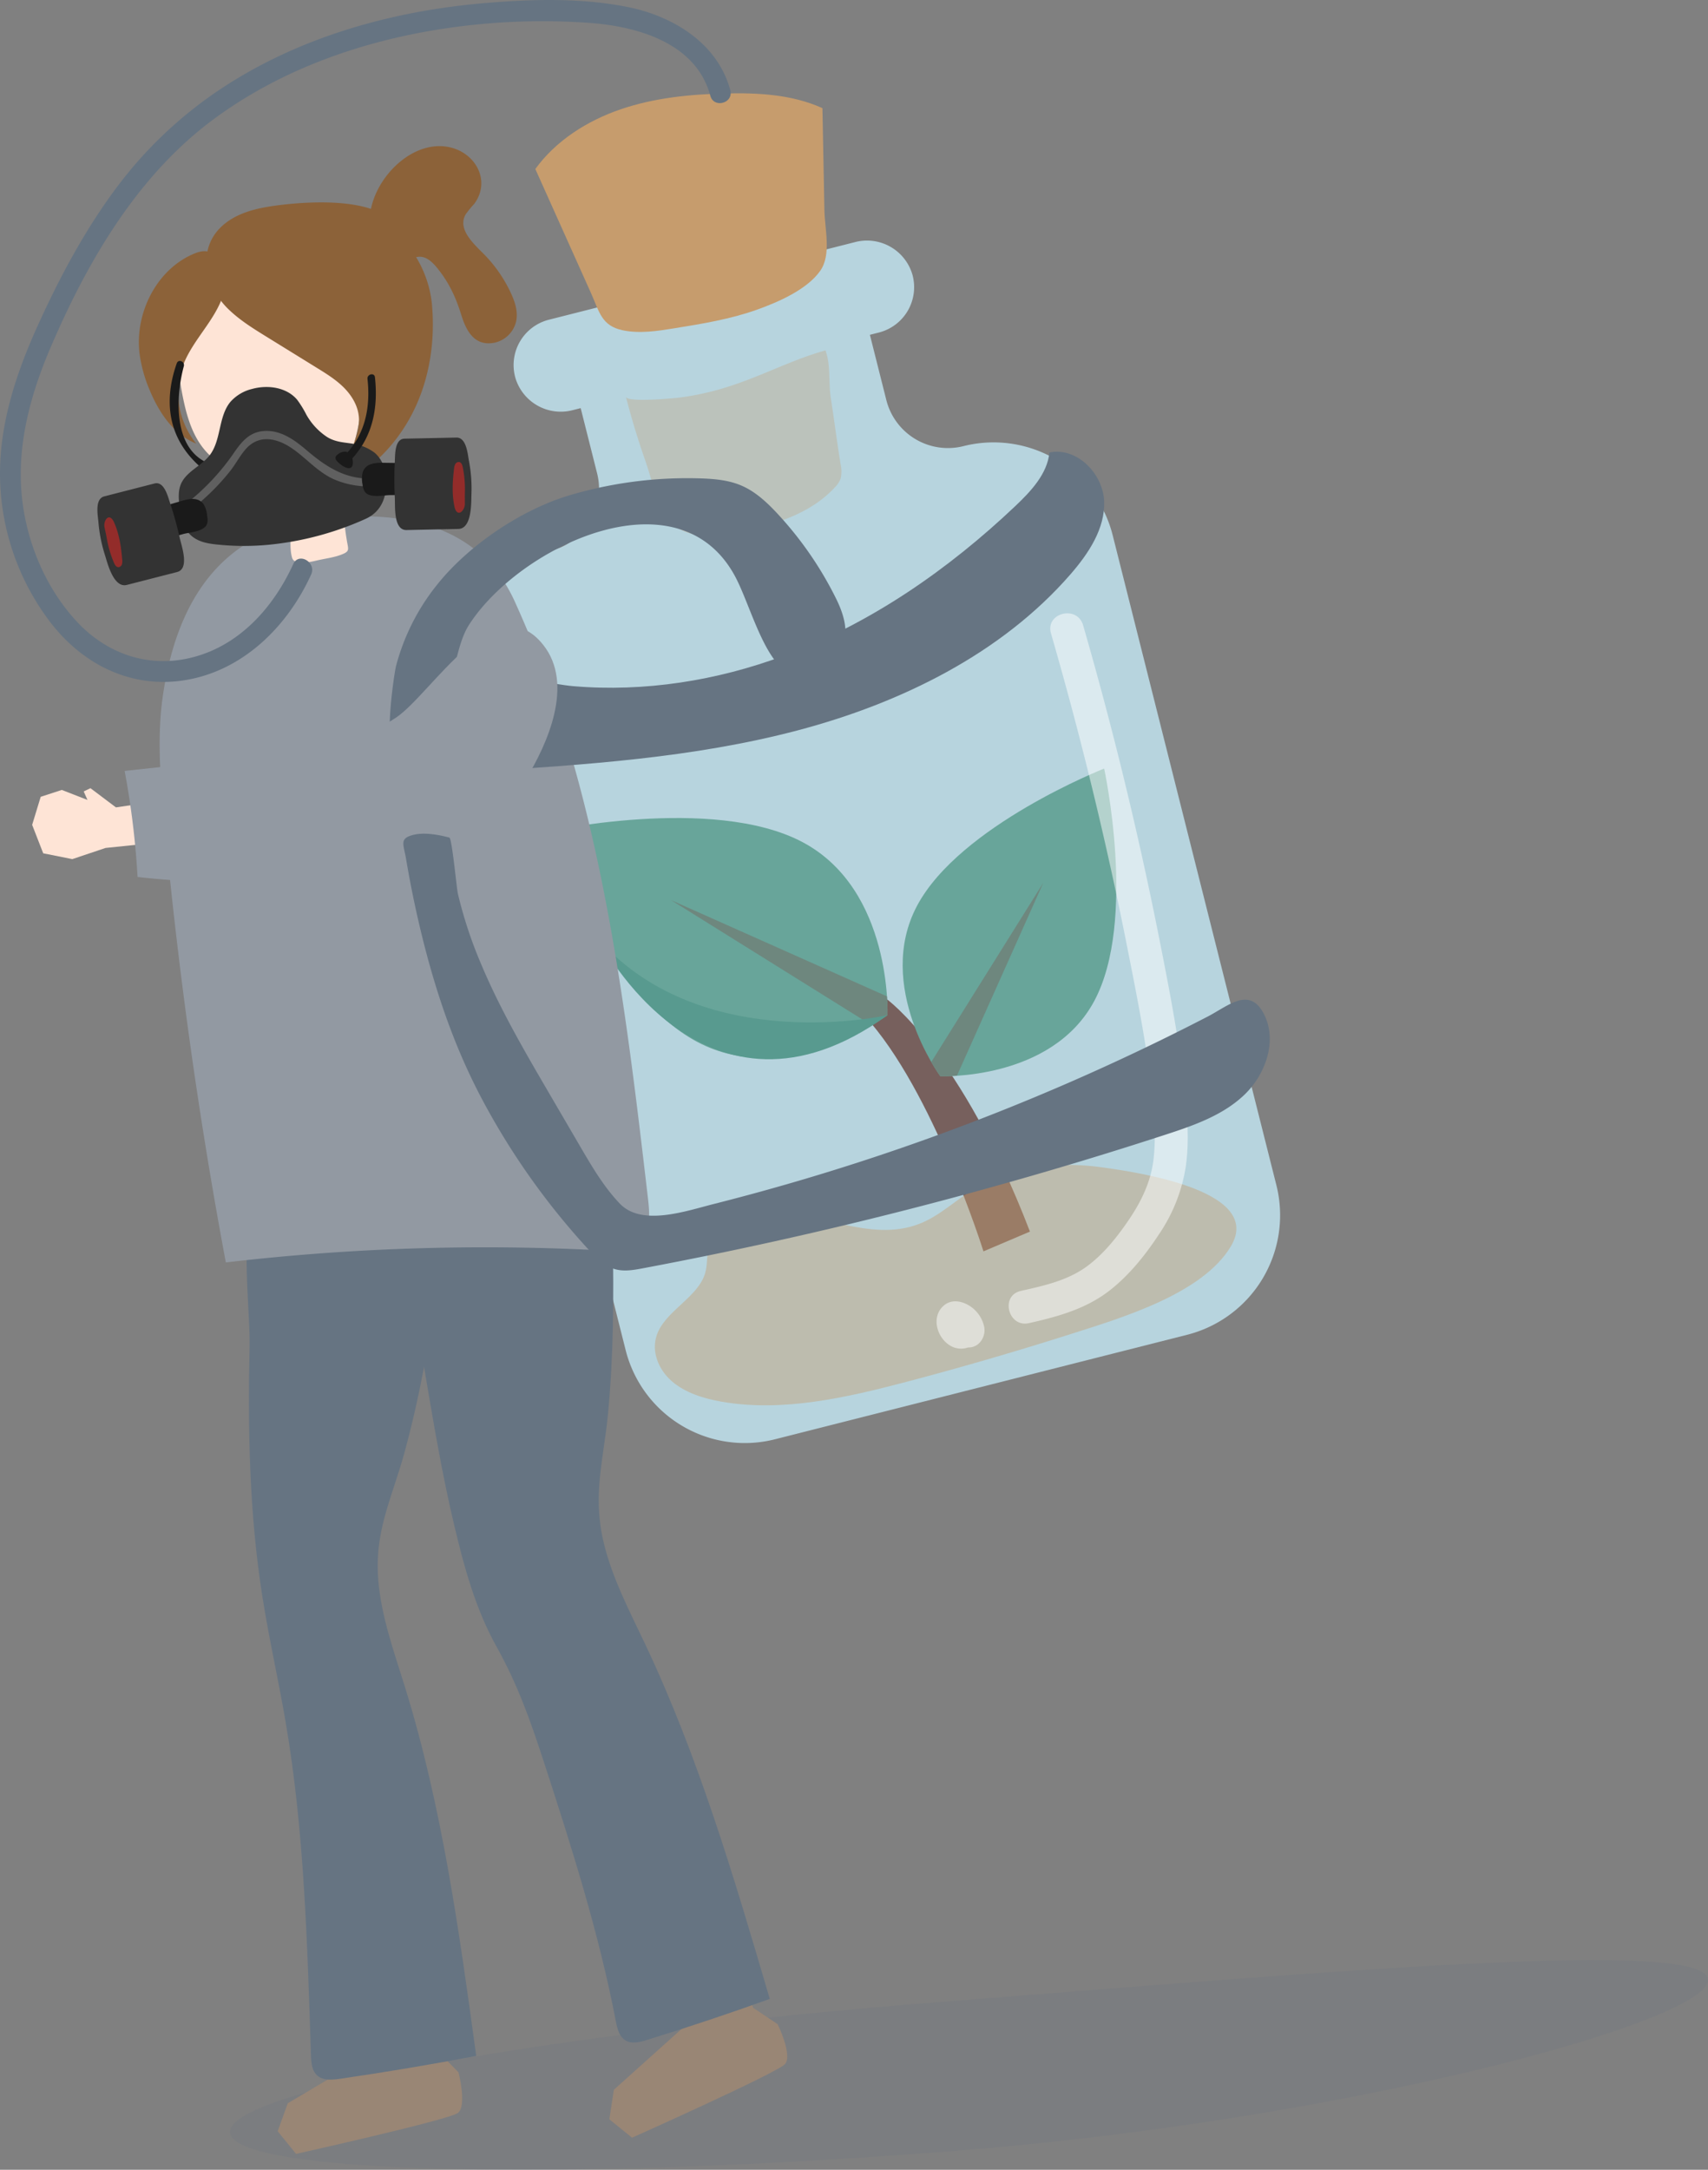 <svg xmlns="http://www.w3.org/2000/svg" width="694.455" height="881.874" viewBox="0 0 694.455 881.874">
  <rect x="0" y="0" width="694.455" height="881.874" fill="#808080" stroke="none"/>
  <g id="oxygen" transform="translate(-177.999 -51)">
    <g id="shadow" transform="translate(271.499 847.643)">
      <path id="Path_453" data-name="Path 453" d="M889.952,1001.978c1.3,16.744-145.987,57.16-307.014,69.744s-292.62,9.211-293.922-7.533,128.183-40.519,289.211-53.1S888.651,985.234,889.952,1001.978Z" transform="translate(-289.006 -994.1)" fill="#516784" opacity="0.1" style="mix-blend-mode: multiply;isolation: isolate"/>
    </g>
    <g id="object" transform="translate(177.999 51)">
      <g id="Group_171" data-name="Group 171" transform="translate(186.31 37.919)">
        <path id="Path_454" data-name="Path 454" d="M436.933,292.8h0a25.917,25.917,0,0,0,18.72-31.47l-6.67-26.473-3.234.82a19.242,19.242,0,0,1-23.277-12.99,19.013,19.013,0,0,1,13.55-23.752l124.5-31.551a19.241,19.241,0,0,1,23.277,12.99,19.012,19.012,0,0,1-13.55,23.751l-3.675.932,6.671,26.473A25.832,25.832,0,0,0,604.625,250.3h0a49.958,49.958,0,0,1,60.688,36.307L731.832,550.6a50.123,50.123,0,0,1-36.2,60.862l-167.693,42.5a49.957,49.957,0,0,1-60.687-36.308L400.729,353.66A50.122,50.122,0,0,1,436.933,292.8Z" transform="translate(-399.194 -106.899)" fill="#b7d4de"/>
        <g id="Group_170" data-name="Group 170" transform="translate(34.576 274.452)" opacity="0.96">
          <g id="Group_169" data-name="Group 169">
            <path id="Path_455" data-name="Path 455" d="M604.172,531.561s30.316,21.532,58.41,94.625l-18.9,8.041s-20.5-65.569-48.351-95.766Z" transform="translate(-464.703 -437.999)" fill="#755c57"/>
            <g id="Group_167" data-name="Group 167" transform="translate(0 20.096)">
              <path id="Path_456" data-name="Path 456" d="M440.244,450.355s68.907-15.361,105.458,4.058,34.5,70.3,34.5,70.3S539.378,555,502.827,535.576,440.244,450.355,440.244,450.355Z" transform="translate(-440.244 -444.588)" fill="#65a397"/>
              <path id="Path_457" data-name="Path 457" d="M589.938,530.853s-2.358,1.741-6.415,4.113L501.948,484.1l87.779,39.116C590.049,527.918,589.938,530.853,589.938,530.853Z" transform="translate(-449.976 -450.725)" fill="#6b847a"/>
            </g>
            <g id="Group_168" data-name="Group 168" transform="translate(146.125)">
              <path id="Path_458" data-name="Path 458" d="M695.654,420.8s13.436,61.724-3.969,94.371-62.678,30.643-62.678,30.643-26.807-36.643-9.4-69.291S695.654,420.8,695.654,420.8Z" transform="translate(-613.73 -420.798)" fill="#65a397"/>
              <path id="Path_459" data-name="Path 459" d="M631.187,554.346s-1.541-2.116-3.639-5.755l45.537-72.837-35.107,78.43C633.8,554.457,631.187,554.346,631.187,554.346Z" transform="translate(-615.909 -429.332)" fill="#6b847a"/>
            </g>
            <path id="Path_460" data-name="Path 460" d="M584.489,533.855S509.868,550.838,467.4,503.438C467.4,503.438,510.348,587.56,584.489,533.855Z" transform="translate(-444.527 -433.631)" fill="#54988b"/>
          </g>
          <path id="Path_461" data-name="Path 461" d="M675.342,612.4c-17.5-2.358-36.594-.328-51.711,9.008-7.453,4.6-13.841,10.885-22.076,14.068-20.28,7.839-41.854-5.82-63.5-4.656-9.054.487-19.186,4.767-21.791,12.843-1.223,3.793-.585,7.838-1.665,11.661-2.833,10.027-16.185,15.351-19.677,25.228-2.392,6.764.679,14.211,6.119,18.9s12.863,7.007,20.295,8.3c24.639,4.271,50.42-1.583,75.035-8.073q33.881-8.933,67.274-19.571c20.56-6.551,53.275-16.309,64.693-35.558C741.374,622.562,693.324,614.824,675.342,612.4Z" transform="translate(-448.737 -450.413)" fill="#c79d6e" opacity="0.44"/>
        </g>
        <path id="Path_462" data-name="Path 462" d="M669.841,621.5c9.274-2.087,18.829-4.158,26.679-9.844,6.949-5.034,12.628-12.226,17.4-19.295,4.865-7.2,8.669-15.028,9.8-23.736,1.2-9.243.342-18.778-.66-28-2.158-19.867-6.144-39.591-10.023-59.178q-5.913-29.86-13.018-59.465-8.174-34.059-17.911-67.712c-2.414-8.36,10.655-11.66,13.066-3.31q18.16,62.892,30.928,127.176c4.17,21.057,8.3,42.224,10.518,63.592,1.014,9.756,1.7,19.616.275,29.365a67.1,67.1,0,0,1-10.614,27c-5.605,8.575-12.312,17.025-20.439,23.316-9.625,7.45-21.029,10.563-32.708,13.192C664.694,636.5,661.359,623.408,669.841,621.5Z" transform="translate(-441.1 -134.748)" fill="#fff" opacity="0.5"/>
        <path id="Path_463" data-name="Path 463" d="M632.666,679.191c3.511-3.407,8.555-2.117,11.98.579a13.282,13.282,0,0,1,4.805,7.7c.822,4.079-2.044,8.576-6.525,8.413a8.58,8.58,0,0,1-7.512-.883C630.277,691.757,627.931,683.784,632.666,679.191Z" transform="translate(-435.611 -186.154)" fill="#fff" opacity="0.5"/>
        <path id="Path_464" data-name="Path 464" d="M553.143,101.93c-12.293-5.585-26.2-6.3-39.692-5.973-14.324.348-28.769,1.8-42.332,6.436s-26.273,12.652-34.71,24.266L459,176.979c3.45,7.683,4.267,13.451,13.037,15.249,6.852,1.4,13.974.293,20.783-.808,11.413-1.845,22.9-3.709,33.788-7.608,8.482-3.038,20.191-8.078,25.617-15.733,4.657-6.571,1.876-16.894,1.723-24.705Z" transform="translate(-405.063 -95.89)" fill="#c69c6d"/>
        <path id="Path_465" data-name="Path 465" d="M567.411,265.76a12.963,12.963,0,0,1,.04,5.917,9.784,9.784,0,0,1-2.329,3.556c-9.071,9.833-21.478,14-33.736,17.18-9.407,2.438-26.033,5.713-33.8-3.854-4.533-5.585-7.1-17.107-9.515-24q-4.514-12.867-7.935-26.1c.622,2.411,19.641.571,21.825.306a112.2,112.2,0,0,0,21.168-4.888c12.9-4.2,25.113-10.7,38.151-14.282,2.21,6.008,1.182,12.928,2.155,19.232C564.818,247.8,565.964,256.8,567.411,265.76Z" transform="translate(-411.96 -115.101)" fill="#c79d6e" opacity="0.31"/>
      </g>
      <path id="Path_466" data-name="Path 466" d="M526.343,1004.53l4.313,10.614,9.922,6.633s6.177,12.664,2.977,16.222-62.185,29.909-62.185,29.909l-9.232-7.478,1.835-12,27.774-24.923,7.287-15.842Z" transform="translate(-224.388 -199.077)" fill="#998675"/>
      <path id="Path_467" data-name="Path 467" d="M375.165,1024.651l2.11,11.263,8.294,8.508s3.515,13.65-.262,16.481-65.793,16.64-65.793,16.64l-7.465-9.195,4.09-11.371,31.62-18.75,10.093-14.024Z" transform="translate(-199.14 -202.132)" fill="#998675"/>
      <path id="Path_468" data-name="Path 468" d="M453.023,722.242c-1.824,12.731-3.445,24.27.12,38.827,3.507,14.318,10.46,27.5,16.759,40.819,21.8,46.1,36.276,95.267,50.664,144.2q-24.8,8.92-49.985,16.7c-2.854.882-6.121,1.711-8.681.166s-3.362-4.841-3.927-7.79C451.109,919.357,440,884.419,428.722,849.8c-5.557-17.05-10.678-31.513-19.293-46.953-8.56-15.341-13.205-32.547-17.232-49.54-9.863-41.619-14.008-84.189-24.35-125.641-1.876-7.518-3.636-15.679-.615-22.812,3.632-8.575,13.032-13.02,21.906-15.777,24.4-7.579,53.116-12.288,63.524,17,3.469,9.763,3.886,20.317,4.067,30.679.416,23.741.348,47.866-1.932,71.522C454.323,713.2,453.661,717.792,453.023,722.242Z" transform="translate(-207.586 -133.67)" fill="#667482"/>
      <path id="Path_469" data-name="Path 469" d="M356.972,739.764c-4.044,12.341-7.674,23.53-6.368,38.463,1.285,14.687,6.375,28.75,10.757,42.856C376.523,869.9,383.487,920.691,390.4,971.24q-27.51,5.224-55.236,9.266c-3.143.458-6.709.8-9.136-1.1s-2.717-5.282-2.817-8.284c-1.509-45.369-2.652-90.917-10.313-135.653-2.931-17.121-6.811-34.08-9.5-51.239-5.241-33.417-5.9-67.331-5.151-101.122.463-20.812-7.493-64.47,12.007-79,8.828-6.576,20.619-8.6,31.765-8.018,5.685.3,11.425,1.247,16.453,3.718,9.688,4.762,15.548,14.7,17.555,24.875s.68,20.683-.863,30.97c-3.535,23.567-7.642,47.445-13.99,70.537C359.849,731,358.385,735.451,356.972,739.764Z" transform="translate(-196.77 -135.634)" fill="#667482"/>
      <g id="Group_178" data-name="Group 178" transform="translate(39.605 59.396)">
        <path id="Path_470" data-name="Path 470" d="M364.117,303.056c14.932,4.624,27.645,14.11,35.283,30.888,34.494,75.779,44.568,160.074,54.22,242.81.659,5.645,1.114,12.013-2.552,16.348-4.151,4.905-11.553,4.915-17.959,4.589a904.161,904.161,0,0,0-151.134,4.986q-16.815-89.77-25.177-180.86c-1.5-16.392-2.795-32.968-.454-49.261,5.226-36.374,21.925-65.423,60.147-71.37C332.705,298.662,349.478,298.523,364.117,303.056Z" transform="translate(-229.757 -148.976)" fill="#9299a2"/>
        <g id="Group_172" data-name="Group 172" transform="translate(16.854)">
          <path id="Path_471" data-name="Path 471" d="M264.42,224.522c1.786,10.278,3.881,21.194,11.032,28.772,6.093,6.455,14.9,9.439,22.3,14.342,4.5,2.987,8.681,7.279,10.62,12.416,1.914,5.072.179,10.207,1.464,15.435a3.149,3.149,0,0,0,.6,1.371,2.775,2.775,0,0,0,1.4.746c2.665.716,5.484.087,8.171-.543,3.174-.744,6.737-1.153,9.786-2.3,3.987-1.493,2.953-2.124,2.336-6.415a83.44,83.44,0,0,1-1-19.35c1.2-13.337,7.528-26.007,6.94-39.539-.649-14.973-8.152-28-15.93-40.51-3.48-5.6-7.186-11.266-12.513-15.138-11.7-8.51-33.956-6.77-41.579,6.637C258.986,196.386,261.388,207.081,264.42,224.522Z" transform="translate(-247.657 -128.66)" fill="#fee4d6"/>
          <path id="Path_472" data-name="Path 472" d="M263.372,217.307a32.652,32.652,0,0,0,4.994,32.753c-9-3.542-14.935-12.283-18.716-21.211a57.468,57.468,0,0,1-4.339-15.347c-2.046-16.72,7.218-34.856,22.892-40.914,10.367-4.006,13.6,9.7,11.023,17.361C275.833,200.033,267.422,207.556,263.372,217.307Z" transform="translate(-245.03 -129.166)" fill="#8c6239"/>
          <path id="Path_473" data-name="Path 473" d="M284.987,152.939c5.311-4.324,12.2-6.159,18.966-7.186,9.267-1.407,28.18-3.115,40.592,1.073,2.961-14.512,18.161-28.6,32.595-24.917,8.453,2.157,13.762,9.99,11.914,17.577a14.137,14.137,0,0,1-2.625,5.416,38.973,38.973,0,0,0-3.356,4.114c-3.265,5.63,2.326,11.16,6.776,15.57a56.283,56.283,0,0,1,11.8,16.9c1.567,3.494,2.756,7.29,1.908,11.132a11.56,11.56,0,0,1-8.769,8.592c-8.235,1.609-11.544-4.958-13.481-11.185-2.23-7.171-4.984-13.27-9.9-19.266-1.8-2.2-4.081-4.42-6.916-4.49a5.98,5.98,0,0,0-1.58.183,45.436,45.436,0,0,1,6.374,18.592c1.354,13.955-.475,28.32-6.123,41.145s-15.217,24.029-27.44,30.834c-2.916-8.086,4.318-16.483,3.943-25.073-.2-4.65-2.678-8.966-5.925-12.29s-7.243-5.8-11.2-8.241L302.1,198.792c-5.558-3.433-11.171-6.908-15.812-11.511C276.844,177.915,273.451,162.333,284.987,152.939Z" transform="translate(-250.178 -121.316)" fill="#8c6239"/>
        </g>
        <g id="Group_177" data-name="Group 177" transform="translate(0 87.305)">
          <path id="Path_474" data-name="Path 474" d="M262.792,225.625c.667-1.879,3.384-.72,2.866,1.192-3.348,12.359-4.361,33.094,9.508,39.217a6.073,6.073,0,0,1,.935-.992c1.68-1.345,2.836-.1,4.645,1.15.225.155.47.353.477.627a.886.886,0,0,1-.159.453q-1.435,2.5-2.871,5.006a.326.326,0,0,1-.5.18l-2.863-1.081a2.144,2.144,0,0,1-1.284-2.642C256.749,254.921,258.6,237.448,262.792,225.625Z" transform="translate(-230.524 -224.671)" fill="#1a1a1a"/>
          <g id="Group_173" data-name="Group 173" transform="translate(33.077 10.587)">
            <path id="Path_475" data-name="Path 475" d="M335.837,260.394c-3.813-.714-7.656-.581-11.355-2.945a26.236,26.236,0,0,1-8.3-8.966,42.361,42.361,0,0,0-3.749-6.092c-4.279-5.084-11.923-6.159-18.321-4.4a17.2,17.2,0,0,0-8.793,5.223c-5.022,6.03-3.665,15.545-8.468,21.752-3.408,4.405-9.527,6.574-11.69,11.71-1.19,2.826-.922,6.032-.572,9.08.372,3.236.857,6.582,2.615,9.32,3.3,5.14,8.682,5.817,14.2,6.3a104.437,104.437,0,0,0,19.3-.039,124.989,124.989,0,0,0,39.629-10.572c7.849-3.567,9.351-11.962,7.709-19.658a12.669,12.669,0,0,0-4.057-7.141,19.636,19.636,0,0,0-8.153-3.573Z" transform="translate(-264.291 -237.203)" fill="#333"/>
            <path id="Path_476" data-name="Path 476" d="M267.728,287.923a93.27,93.27,0,0,0,19.451-20.687c3.376-4.869,6.563-8.756,12.99-8.894s11.815,3.809,16.468,7.775c8.8,7.5,17.08,12.639,29.149,11.417,1.981-.2,2.41,2.88.419,3.082a35.49,35.49,0,0,1-18.424-2.635c-6.486-2.918-10.965-8.337-16.687-12.34-6.038-4.224-13.535-6.231-19.122.089-2.32,2.625-4.015,5.952-6.175,8.717a92.207,92.207,0,0,1-16.156,15.925A1.555,1.555,0,0,1,267.728,287.923Z" transform="translate(-264.74 -240.486)" fill="#fff" opacity="0.22"/>
          </g>
          <path id="Path_477" data-name="Path 477" d="M340.721,263.761a4.956,4.956,0,0,1,2.628-1.194,3.425,3.425,0,0,1,1.523.2c7.455-8.279,9.268-18.965,8.082-29.8-.216-1.97,2.807-2.68,3.025-.693,1.327,12.138-.747,23.739-9.146,32.945-.012.014-.024.021-.036.033.008.042.022.084.03.127,1.2,6.112-3.817,3.833-6.34.893a1.938,1.938,0,0,1-.574-1.167A1.858,1.858,0,0,1,340.721,263.761Z" transform="translate(-243.14 -225.668)" fill="#1a1a1a"/>
          <g id="Group_176" data-name="Group 176" transform="translate(0 31.143)">
            <g id="Group_174" data-name="Group 174" transform="translate(0 18.551)">
              <path id="Path_478" data-name="Path 478" d="M273.5,302.325c-1.871,2.025-6.269,2.349-8.529,2.891-.6.144-7.508,2.13-7.754,1.622-1.736-3.973-2.043-8.031-3.027-12.256.047.2,9.63-2.72,10.587-2.968,2.935-.761,6.3-1.14,8.2,1.9a11.477,11.477,0,0,1,1.308,4.729,7,7,0,0,1-.032,2.768A3.22,3.22,0,0,1,273.5,302.325Z" transform="translate(-229.62 -284.677)" fill="#1a1a1a"/>
              <path id="Path_479" data-name="Path 479" d="M248.234,283.61l-20.414,5.239c-4,1.028-2.607,7.743-2.389,10.434a59.924,59.924,0,0,0,2.623,13.309c1.012,3.176,3.479,13.646,8.948,12.242l20.414-5.239c5.2-1.335,1.778-10.68,1.053-13.957a138.466,138.466,0,0,0-3.927-14.151C253.664,288.866,252.178,282.6,248.234,283.61Z" transform="translate(-225.02 -283.5)" fill="#333"/>
            </g>
            <g id="Group_175" data-name="Group 175" transform="translate(107.556)">
              <path id="Path_480" data-name="Path 480" d="M354.834,286.323c2.344,1.447,6.668.576,8.991.49.618-.023,7.8.032,7.9-.523.61-4.294-.18-8.287-.363-12.622.008.206-10-.03-10.992-.011-3.031.057-6.377.6-7.389,4.038a11.464,11.464,0,0,0,.006,4.907,6.979,6.979,0,0,0,.772,2.658A3.205,3.205,0,0,0,354.834,286.323Z" transform="translate(-352.715 -263.421)" fill="#1a1a1a"/>
              <path id="Path_481" data-name="Path 481" d="M372.516,261.985l21.067-.445c4.131-.088,4.583,6.757,5.092,9.408a59.951,59.951,0,0,1,1.033,13.527c-.124,3.332.3,14.082-5.344,14.2l-21.067.446c-5.37.113-4.57-9.81-4.748-13.163a138.706,138.706,0,0,1,0-14.689C368.692,268.51,368.446,262.071,372.516,261.985Z" transform="translate(-355.181 -261.539)" fill="#333"/>
            </g>
            <path id="Path_482" data-name="Path 482" d="M400.055,293.525c-1.534,1.139-2.44-.473-2.746-1.816-1.166-5.126-.859-10.473-.232-15.694a4.669,4.669,0,0,1,.494-1.856,1.622,1.622,0,0,1,1.6-.858c.9.171,1.274,1.236,1.455,2.136a45.189,45.189,0,0,1,.855,10.331c-.047,1.446-.007,2.852-.008,4.273A4.476,4.476,0,0,1,400.055,293.525Z" transform="translate(-252.068 -263.362)" fill="#932c2a"/>
            <path id="Path_483" data-name="Path 483" d="M229.182,300.551c1.272-1.427,2.485-.032,3.055,1.221,2.176,4.784,2.953,10.082,3.392,15.322a4.673,4.673,0,0,1-.109,1.917,1.626,1.626,0,0,1-1.391,1.165c-.916.015-1.5-.952-1.856-1.8a45.186,45.186,0,0,1-2.92-9.944c-.245-1.425-.569-2.793-.854-4.186A4.479,4.479,0,0,1,229.182,300.551Z" transform="translate(-225.55 -267.504)" fill="#932c2a"/>
          </g>
        </g>
      </g>
      <path id="Path_484" data-name="Path 484" d="M474.931,87.675c-5.1-18.987-23.056-29.993-41.284-33.734-19.247-3.949-40-3.315-59.483-1.6-37.3,3.278-74.713,13.822-106.176,34.654a170.315,170.315,0,0,0-41.783,39.165c-13.256,17.474-23.811,37.215-32.858,57.164-8.906,19.641-15.877,40.751-15.317,62.582a99.8,99.8,0,0,0,20.785,58.449c14.047,17.993,35.005,27.519,57.724,22.446,22.025-4.918,38.845-22.241,47.976-42.311,2.234-4.909-5.023-9.207-7.273-4.263-7.457,16.39-20.041,31.127-37.532,36.933-18.746,6.222-37.328.7-50.605-13.659-13.03-14.091-20.836-33.386-22.375-52.455-1.632-20.229,3.843-40.124,11.732-58.573,15.027-35.143,35.326-70.088,66.508-93.1,27.539-20.324,60.555-31.834,94.178-36.833A267.694,267.694,0,0,1,417.8,60.319c19.49,1.428,43.25,8.166,49.011,29.6C468.219,95.163,476.346,92.938,474.931,87.675Z" transform="translate(-177.999 -51)" fill="#667482"/>
      <path id="Path_485" data-name="Path 485" d="M474.9,300.035c12.755,1.127,24.1,7.227,31.432,20.553,9.271,16.863,17.18,60.779,42.465,30.562,4.741-5.667,2.193-14.259-1.073-20.892a145.4,145.4,0,0,0-23.936-34.744c-4.285-4.606-9-9.024-14.79-11.478-5.181-2.2-10.908-2.688-16.53-2.869a168.278,168.278,0,0,0-53.163,6.846c-19.591,5.811-41.206,20.333-54.018,36.487a88.545,88.545,0,0,0-16.6,32.948c-.821,3.256-5.215,33.213-.211,33.729,24.291,2.506,20.409-35.584,29.768-50.3C412.121,319.054,446.9,297.562,474.9,300.035Z" transform="translate(-207.667 -86.73)" fill="#667482"/>
      <path id="Path_486" data-name="Path 486" d="M532.91,351.326c35.591-13.214,67.092-35.188,94.2-60.852,6.47-6.125,13.055-13.159,13.913-21.815,11.334-2.326,21.867,8.831,22.254,19.885s-6.328,21.157-13.734,29.666c-28,32.168-68.818,52.319-111.07,63.442S452.13,395.6,408.4,398.376c1.769-.112,5.964-28.905,10.641-32.864,7.895-6.683,19.026-2.672,28.4-1.878C476.441,366.092,505.837,361.377,532.91,351.326Z" transform="translate(-214.335 -84.753)" fill="#667482"/>
      <g id="Group_181" data-name="Group 181" transform="translate(13.073 254.75)">
        <g id="Group_179" data-name="Group 179" transform="translate(0 65.598)">
          <path id="Path_487" data-name="Path 487" d="M242.071,435.917l-14.483,2.127-10.357-7.8-2.757,1.316,1.538,3.449-10.438-4.059-8.58,2.793-3.475,11.4,4.5,11.568,11.833,2.356,13.514-4.538,19.963-2.059Z" transform="translate(-193.519 -430.242)" fill="#fee4d6"/>
        </g>
        <g id="Group_180" data-name="Group 180" transform="translate(37.614)">
          <path id="Path_488" data-name="Path 488" d="M240.112,422.569q-.871-5.721-1.936-11.409c20.325-2.268,40.783-4.232,61.046-6.238,16.371-1.62,35.55-6.161,49.318-15.449,14.631-9.87,40.334-54.237,59.867-29.472,12.487,15.831,1.93,39.864-7.335,54.949-3.99,6.5-9.418,11.962-14.794,17.361-4.316,4.334-8.7,8.724-14.026,11.729-6.248,3.527-13.446,4.952-20.559,5.86-35.889,4.586-66.243,9.115-108.27,4.369Q242.515,438.352,240.112,422.569Z" transform="translate(-238.176 -352.583)" fill="#9299a2"/>
        </g>
      </g>
      <path id="Path_489" data-name="Path 489" d="M448.085,621.241c3.106,3.359,6.525,6.788,10.945,7.952,3.571.94,7.344.275,10.973-.407a1699.845,1699.845,0,0,0,212.434-54.275c11.461-3.73,23.271-7.81,32.044-16.093s13.646-21.988,8.229-32.781c-5.873-11.7-14.542-3.538-22.975.826q-13.822,7.152-27.877,13.842-28.1,13.376-57.051,24.864a935.464,935.464,0,0,1-115.884,37.466c-11.388,2.877-29.281,9.192-38.205-.15-6.545-6.851-11.384-15.141-16.139-23.279l-13.067-22.369c-9.894-16.937-19.785-33.985-27.363-52.123a175.9,175.9,0,0,1-9.275-28.2c-.514-2.226-2.385-22.515-3.462-22.8-4.223-1.129-9.929-2.165-14.272-1.184-6.268,1.417-4.363,3.743-3.325,9.9q2.538,15.065,6.138,29.92c5.93,24.346,13.723,47.292,25.552,69.208A292.876,292.876,0,0,0,448.085,621.241Z" transform="translate(-208.707 -113.294)" fill="#667482"/>
    </g>
  </g>
</svg>
